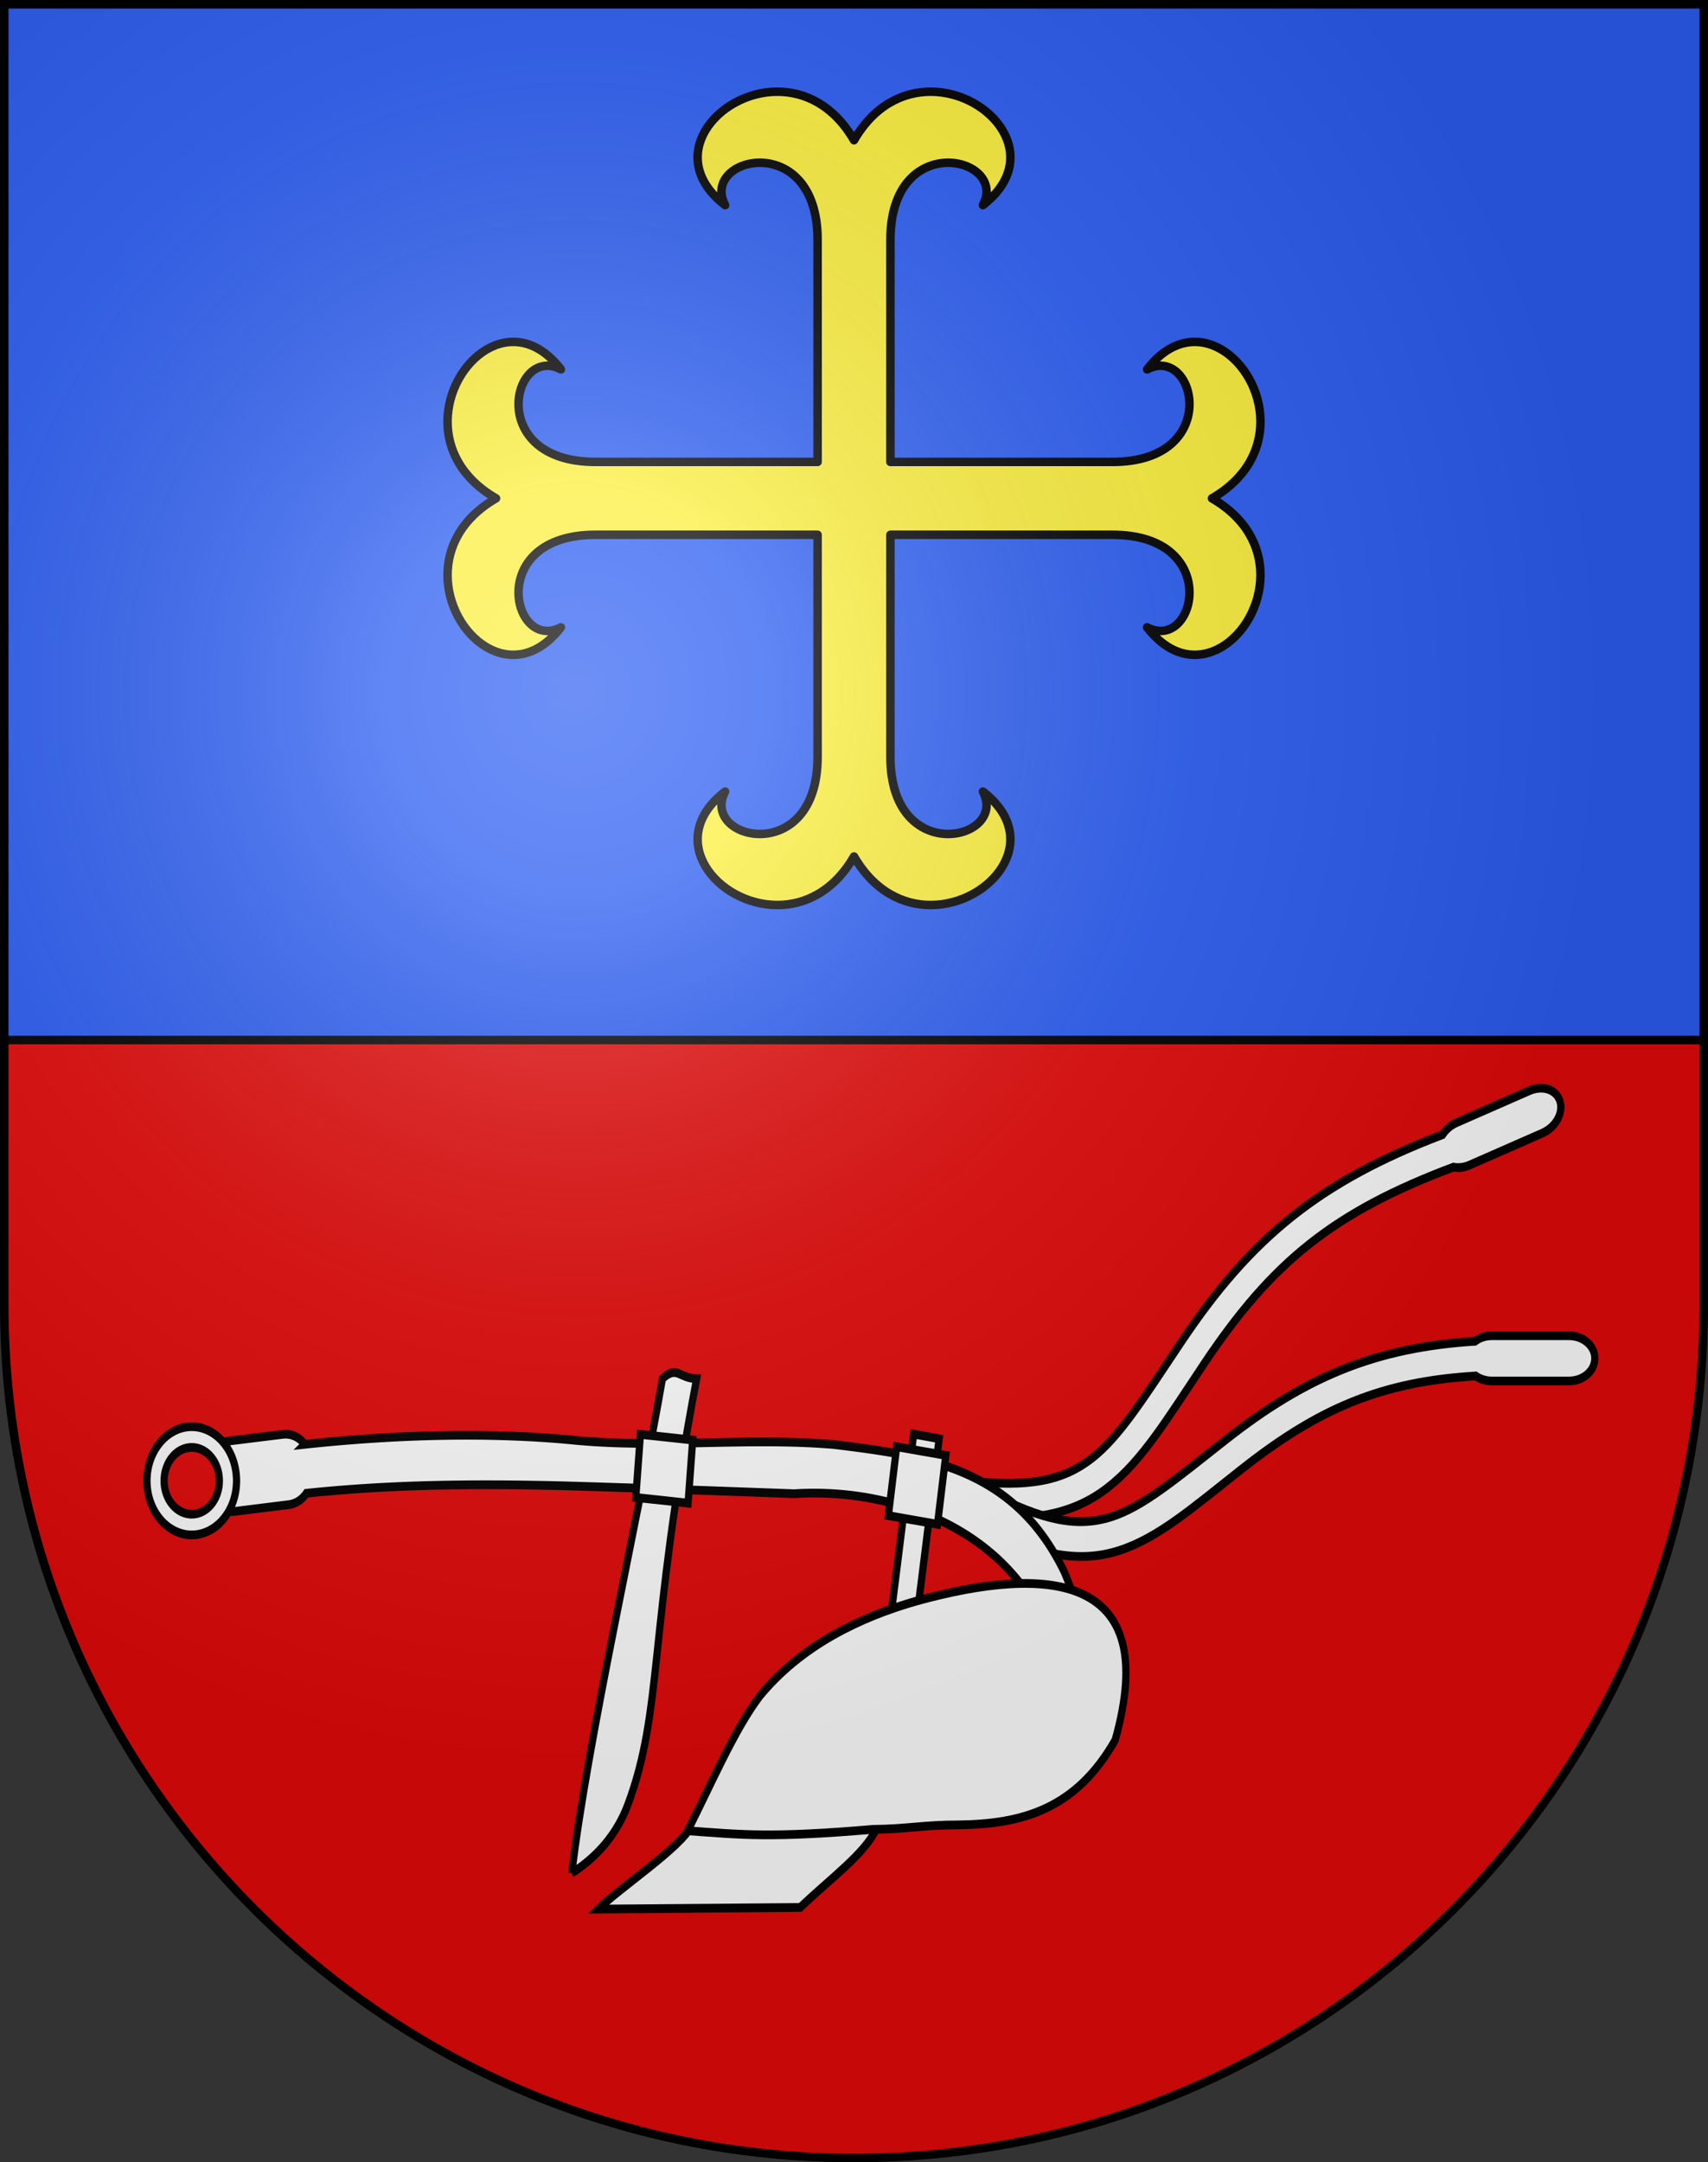 <svg xmlns="http://www.w3.org/2000/svg" xmlns:xlink="http://www.w3.org/1999/xlink" height="763" width="603" version="1.0"><rect width="100%" height="100%" fill="#333333" stroke="none"/><defs><radialGradient xlink:href="#a" id="b" gradientUnits="userSpaceOnUse" gradientTransform="matrix(1.215 0 0 1.267 -839.192 -490.49)" cx="858.042" cy="579.933" fx="858.042" fy="579.933" r="300"/><linearGradient id="a"><stop style="stop-color:#fff;stop-opacity:.314" offset="0"/><stop offset=".19" style="stop-color:#fff;stop-opacity:.251"/><stop style="stop-color:#6b6b6b;stop-opacity:.125" offset=".6"/><stop style="stop-color:#000;stop-opacity:.125" offset="1"/></linearGradient></defs><g style="display:inline"><path d="M1.5 1.5v458.869C1.5 626.68 135.814 761.5 301.5 761.5c165.688 0 300-134.82 300-301.131V1.5H1.5z" style="fill:#2b5df2;fill-opacity:1"/><path d="M1.5 367v93.369C1.5 626.68 135.814 761.5 301.5 761.5c165.688 0 300-134.82 300-301.131V367H1.5z" style="fill:#e20909"/></g><g style="display:inline"><path style="fill:none;stroke:#000;stroke-width:3" d="M1.5 367h599.998"/><path d="M274.423 32.358c-21.364.017-40.252 23.221-18.43 40.032-9.044-17.192 32.654-26.774 32.654 12.253v78.36h-78.361c-39.027 0-29.445-41.697-12.253-32.652-16.81-21.823-40.015-2.935-40.032 18.43-.008 9.71 4.775 19.936 17.128 27.077-12.353 7.141-17.136 17.366-17.128 27.077.017 21.365 23.221 40.253 40.032 18.43-17.192 9.045-26.774-32.653 12.253-32.653h78.36v78.36c0 39.028-41.697 29.446-32.653 12.254-21.822 16.81-2.934 40.015 18.43 40.032 9.711.008 19.937-4.775 27.078-17.128 7.141 12.353 17.366 17.136 27.077 17.128 21.364-.017 40.253-23.222 18.43-40.032 9.045 17.192-32.653 26.774-32.653-12.253v-78.36h78.36c39.028 0 29.445 41.697 12.254 32.652 16.81 21.823 40.015 2.935 40.032-18.43.008-9.71-4.775-19.936-17.128-27.077 12.353-7.141 17.135-17.366 17.128-27.077-.017-21.365-23.222-40.253-40.032-18.43 17.191-9.045 26.774 32.653-12.253 32.653h-78.361V84.643c0-39.027 41.698-29.445 32.653-12.253 21.823-16.81 2.934-40.015-18.43-40.032-9.71-.008-19.936 4.775-27.077 17.128-7.141-12.353-17.367-17.136-27.078-17.128z" style="display:inline;fill:#fcef3c;fill-opacity:1;stroke:#000;stroke-width:3;stroke-linecap:round;stroke-linejoin:round;stroke-miterlimit:4;stroke-dasharray:none"/><g style="display:inline;fill:#fcef3c;stroke:#000;stroke-width:6.228;stroke-miterlimit:4;stroke-dasharray:none;stroke-opacity:1"><g style="fill:#fff;stroke:#000;stroke-width:6.228;stroke-miterlimit:4;stroke-dasharray:none;stroke-opacity:1"><path style="fill:#fff;fill-opacity:1;fill-rule:evenodd;stroke:#000;stroke-width:6.228;stroke-linecap:butt;stroke-linejoin:miter;stroke-miterlimit:4;stroke-dasharray:none;stroke-opacity:1" d="M325.714 595.22 500 594.035c26.222-20.72 54.981-37.821 65.714-55.96l-158.99-2.857c-10.044 16.19-61.008 43.81-81.01 60zM302.857 569.505c21.18-11.24 38.433-26.995 48.318-48.751 30.555-67.881 17.33-120.87 59.457-304.431-15.27-.132-16.756-9.77-29.552 0-19.552 94.286-64.89 258.896-78.223 353.182z" transform="matrix(.409 0 0 .494 78.005 379.635)"/><path style="fill:#fff;fill-opacity:1;stroke:#000;stroke-width:6.228;stroke-miterlimit:4;stroke-dasharray:none;stroke-opacity:1" transform="matrix(.405 .074 -.061 .488 78.005 379.635)" d="M628.51 163.76h22.223v252.538H628.51z"/><path style="fill:#fff;fill-opacity:1;fill-rule:evenodd;stroke:#000;stroke-width:6.228;stroke-linecap:butt;stroke-linejoin:miter;stroke-miterlimit:4;stroke-dasharray:none;stroke-opacity:1" d="M1140.094 8.813c-3.384-.092-7.04.499-10.656 1.812l-62.657 22.75c-5.241 1.903-9.489 5.024-12.312 8.656-105.592 33.27-165.01 73.226-225.25 147.813-32.482 40.216-53.245 67.857-77.5 83.406-24.256 15.549-53.41 21.275-108.032 15.875l-2.437 24.844c57.325 5.666 94.101-.53 123.937-19.656 29.837-19.127 51.347-48.94 83.5-88.75 58.403-72.31 111.317-108.087 215.188-140.344 4.252.704 9.108.285 13.938-1.469L1140.468 41c11.572-4.203 18.431-14.365 15.375-22.781-2.102-5.786-8.306-9.205-15.75-9.407z" transform="matrix(.409 0 0 .494 78.005 379.635)"/><path style="fill:#fff;fill-opacity:1;fill-rule:evenodd;stroke:#000;stroke-width:6.228;stroke-linecap:butt;stroke-linejoin:miter;stroke-miterlimit:4;stroke-dasharray:none;stroke-opacity:1" d="M1097.031 185.656c-5.571 0-10.639 1.492-14.531 3.938-85.451 4.445-145.852 25.286-214.656 70.094-43.32 28.21-71.596 48.082-99.469 55.375-27.873 7.292-57.345 3.702-107.625-18.313l-10.031 22.875c52.767 23.104 89.682 28.595 123.968 19.625 34.287-8.97 63.93-30.699 106.813-58.625 66.066-43.024 120.298-62.233 201.594-66.219 3.807 2.227 8.65 3.563 13.937 3.563h66.657c12.311 0 22.218-7.203 22.218-16.156 0-8.954-9.907-16.157-22.218-16.157h-66.657z" transform="matrix(.409 0 0 .494 78.005 379.635)"/><path style="fill:#fff;fill-opacity:1;fill-rule:evenodd;stroke:#000;stroke-width:6.228;stroke-linecap:butt;stroke-linejoin:miter;stroke-miterlimit:4;stroke-dasharray:none;stroke-opacity:1" d="M55.688 255.969c-.77.002-1.561.044-2.344.125l-47.219 4.844c-12.525 1.29-7.571 12.412-6.281 24.937l.531 5.031c1.29 12.525-1.587 21.572 10.938 20.281l47.218-4.875c6.208-.639 11.556-3.681 15.219-8.125 74.437-6.482 148.26-6.883 223.094-5.312 66.029 1.585 132.044 3.645 198.062 5.625 71.201-3.801 157.717 16.226 203.344 73.5 35.13 57.883-3.604 104.552-132.563 110.625l4.032 22.25c166.4 9.384 200.153-70.228 158.062-150.813-43.655-74.276-118.908-82.553-198.531-90.687-75.746-5.284-150.877 2.997-226.344-3.25-70.204-5.549-149.737-4.086-230.562 3.094a22.615 22.615 0 0 0-16.656-7.25z" transform="matrix(.409 0 0 .494 78.005 379.635)"/><path style="fill:#fff;fill-opacity:1;fill-rule:evenodd;stroke:#000;stroke-width:6.228;stroke-linecap:butt;stroke-linejoin:miter;stroke-miterlimit:4;stroke-dasharray:none;stroke-opacity:1" d="M402.857 539.26c20.298-33.064 40.226-72.014 62.292-96.235 36.016-36.385 86.885-56.52 135.942-68.027 111.508-25.365 211.548-20.674 170.763 99.527-34.115 49.71-80.639 59.954-135.218 60.54-29.025-.046-45.496 3.035-73.606 3.185-88.11 6.248-113.475 3.852-160.173 1.01z" transform="matrix(.409 0 0 .494 78.005 379.635)"/><path style="fill:#fff;fill-opacity:1;stroke:#000;stroke-width:6.228;stroke-miterlimit:4;stroke-dasharray:none;stroke-opacity:1" transform="matrix(.408 .044 -.036 .492 78.005 379.635)" d="M382.629 222.96h45.245v45.245h-45.245z"/><path style="fill:#fff;fill-opacity:1;stroke:#000;stroke-width:6.228;stroke-miterlimit:4;stroke-dasharray:none;stroke-opacity:1" transform="matrix(.405 .071 -.059 .489 78.005 379.635)" d="M615.011 178.384h42.841v49.696h-42.841z"/><path style="fill:#fff;fill-opacity:1;stroke:#000;stroke-width:6.228;stroke-miterlimit:4;stroke-dasharray:none;stroke-opacity:1" d="M-25.219 250.632c-21.34 0-38.649 17.31-38.649 38.65 0 21.339 17.31 38.648 38.65 38.648 21.339 0 38.677-17.31 38.677-38.649 0-21.34-17.338-38.649-38.678-38.649zm0 14.789c13.17 0 23.86 10.69 23.86 23.86s-10.69 23.86-23.86 23.86-23.86-10.69-23.86-23.86 10.69-23.86 23.86-23.86z" transform="matrix(.409 0 0 .494 78.005 379.635)"/></g></g></g><g style="display:inline"><path style="fill:url(#b);fill-opacity:1" d="M1.5 1.5v458.868c0 166.31 134.315 301.132 300 301.132s300-134.821 300-301.132V1.5H1.5z"/></g><g style="display:inline"><path style="fill:none;fill-opacity:1;stroke:#000;stroke-width:3;stroke-miterlimit:4;stroke-dasharray:none;stroke-opacity:1" d="M1.5 1.5v458.868c0 166.31 134.315 301.132 300 301.132s300-134.821 300-301.132V1.5H1.5z"/></g></svg>